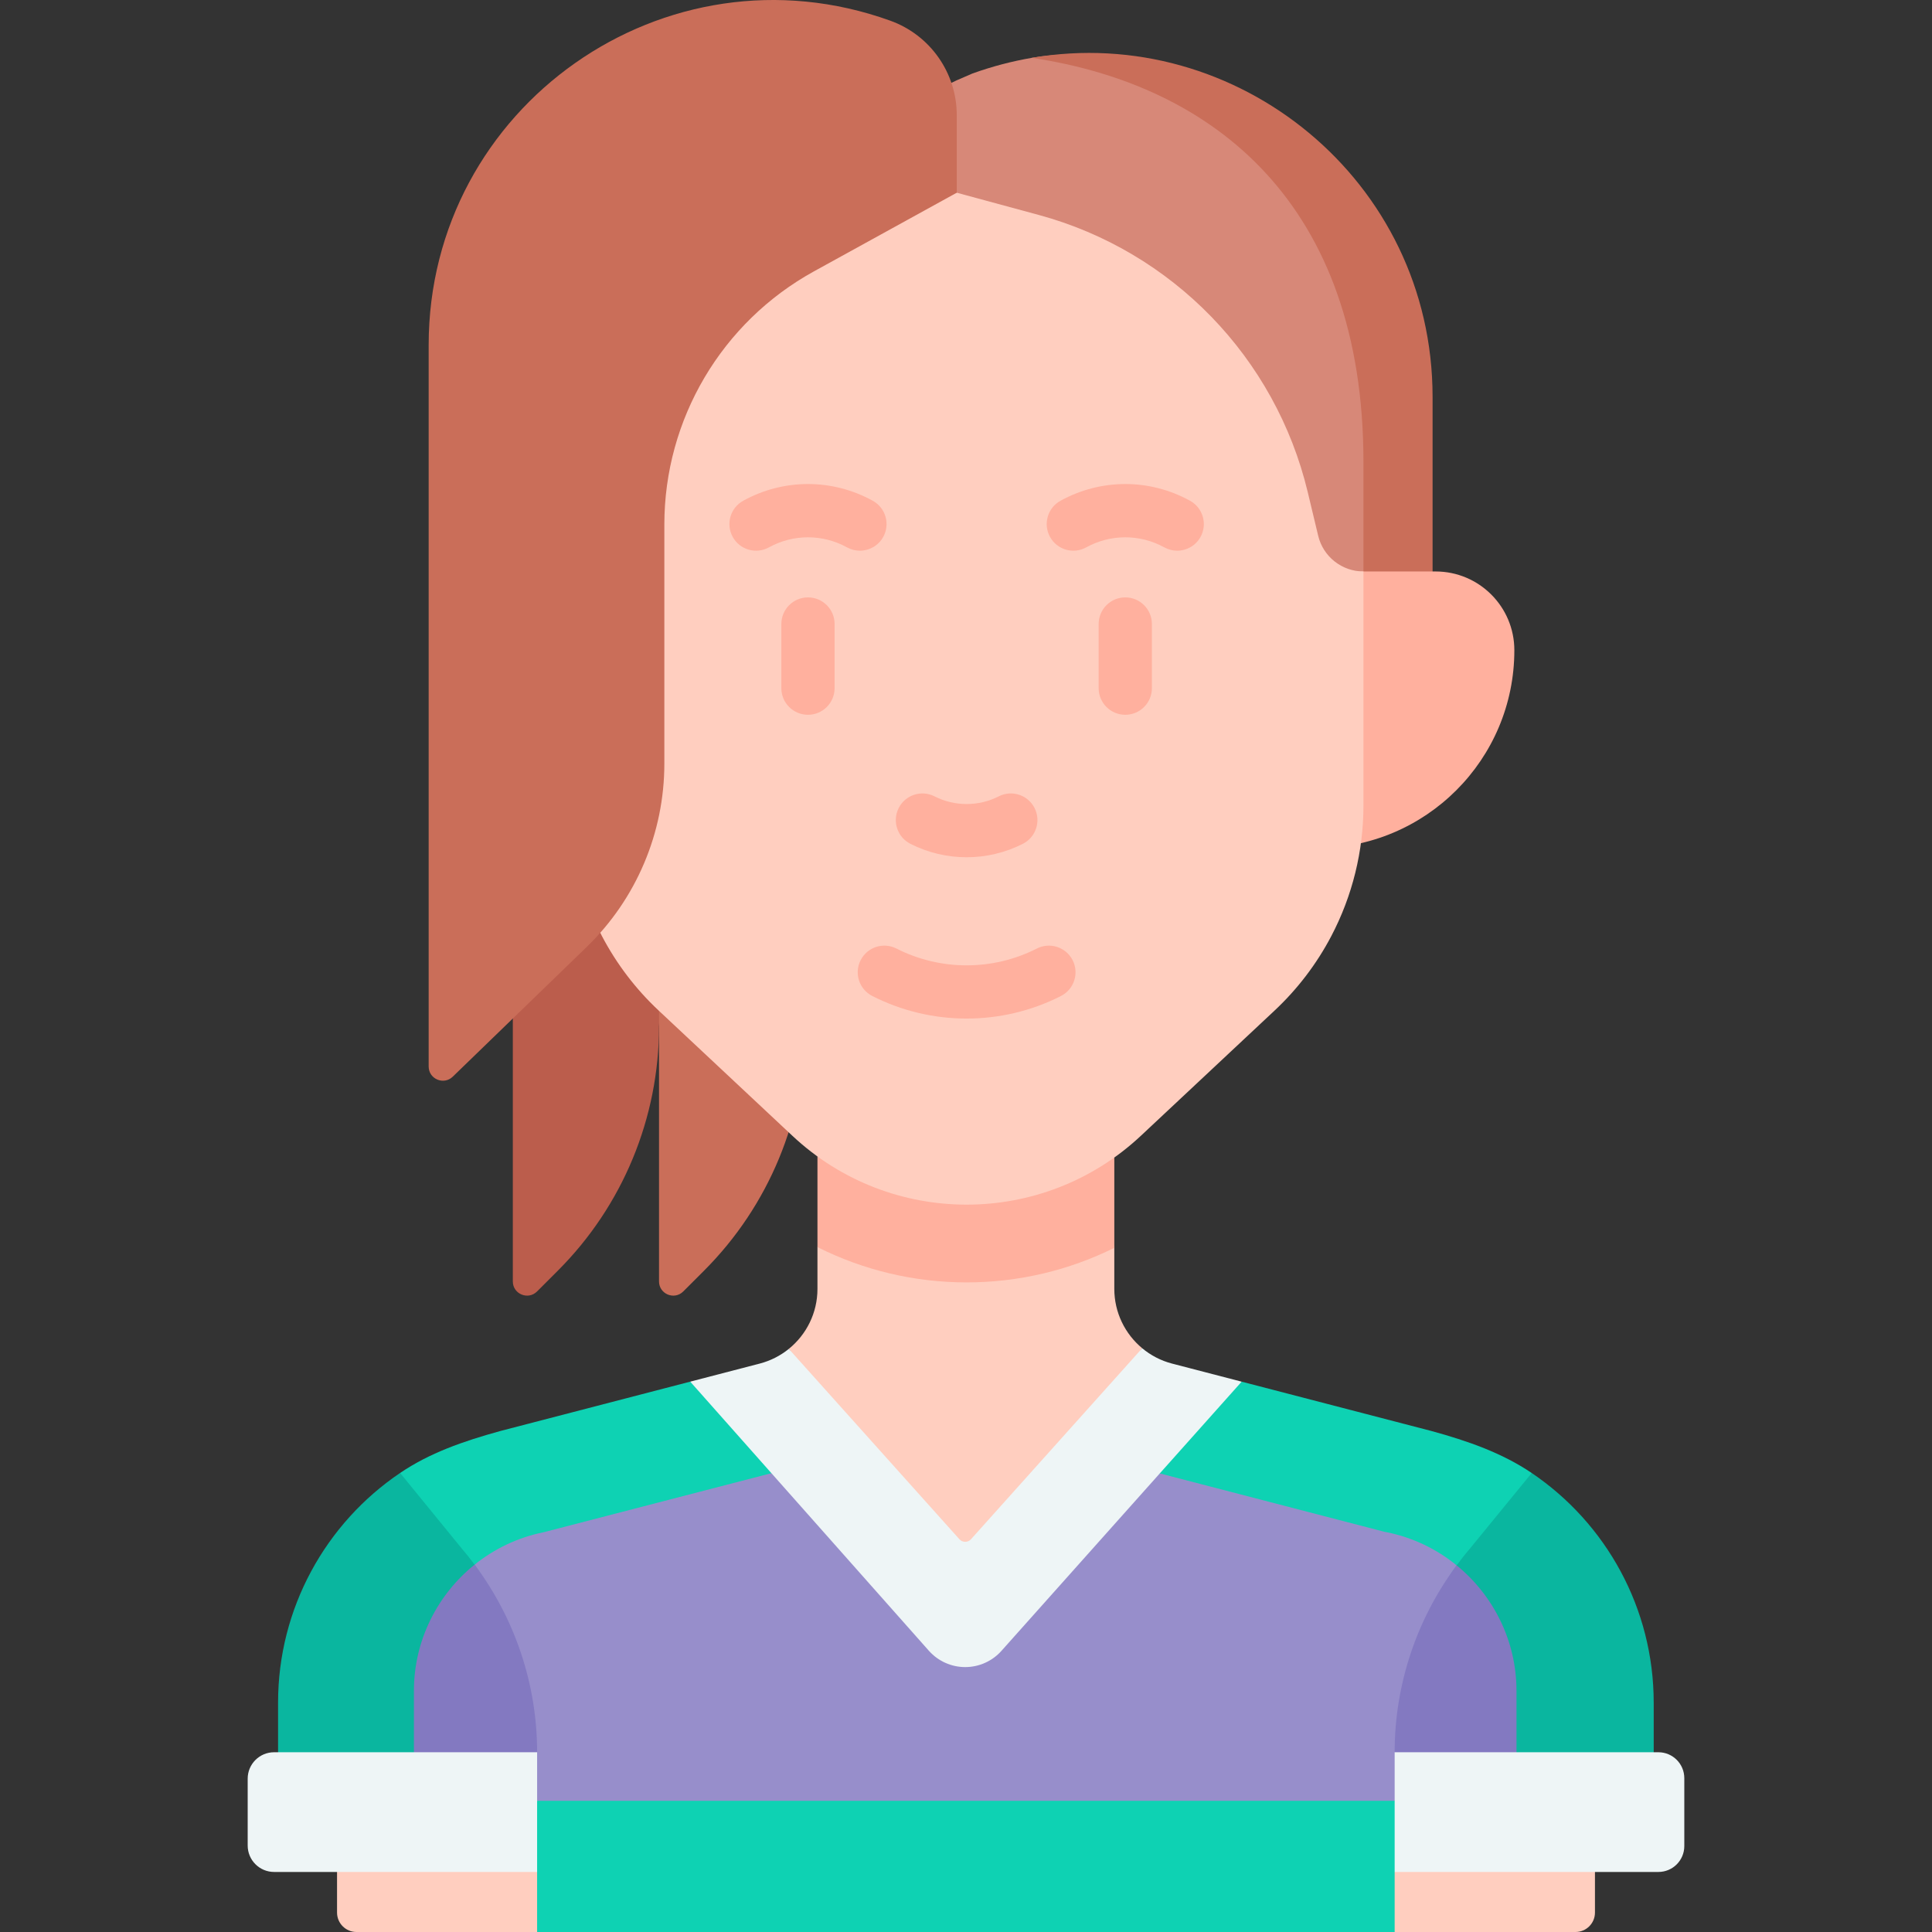 <svg id="Capa_1" enable-background="new 0 0 512 512" viewBox="0 0 512 512" xmlns="http://www.w3.org/2000/svg"><rect x="0" y="0" width="512" height="512" fill="#333333" stroke="none"/><g><path d="m438.248 451.217c0-24.999-12.609-47.522-32.327-60.856l-24.209 2.336c-1.302 1.511-17.87 20.355-19.054 21.946 9.75 7.95 31.303 26.493 31.303 39.708l7.925 34.177h36.363v-37.311z" fill="#0ab69f"/><path d="m142.341 418.193c-1.142-1.526-10.933-19.324-12.185-20.775l-24.119-7.07c-19.73 13.333-32.346 35.862-32.346 60.869v37.312h36.001l11.391-38.94c0-13.317 11.378-23.45 21.258-31.396z" fill="#0ab69f"/><path d="m386.021 414.829c-10.622 14.278-30.905 31.632-30.905 49.533l14.481 24.166h32.288v-40.448c0-13.214-6.114-25.301-15.864-33.251z" fill="#8379c1"/><path d="m125.778 414.644c5.209-4.189 15.643 5.709 22.525 4.323l76.895-22.796-42.281-30.021-50.286 13.07c-10.001 2.761-18.741 5.821-26.595 11.129l16.167 19.817c1.253 1.45 2.433 2.952 3.575 4.478z" fill="#0ed2b3"/><path d="m125.778 414.644c-9.88 7.946-16.086 20.121-16.086 33.438v40.448h32.649l18.21-24.166c.001-17.98-24.063-35.407-34.773-49.72z" fill="#8379c1"/><path d="m361.478 419.101c6.981 1.406 19.289-8.556 24.544-4.271 1.184-1.591 2.41-3.154 3.713-4.665l16.187-19.803c-7.859-5.314-16.925-8.493-26.614-11.142l-50.255-13.062-40.908 29.333z" fill="#0ed2b3"/><path d="m89.32 488.529v18.32c0 2.845 2.306 5.151 5.151 5.151h47.87l109.623-20.956 117.633 20.956h47.932c2.845 0 5.151-2.306 5.151-5.151v-18.32z" fill="#ffcebf"/><path d="m255.789 425.972 46.903-68.678c-4.563-3.792-7.388-9.483-7.388-15.711v-10.897l-12.68-60.145h-26.655-13.637l-25.698 59.957v11.085c0 6.322-2.907 12.096-7.592 15.886z" fill="#ffcebf"/><path d="m216.635 270.543v59.957c12.149 6.104 25.635 9.349 39.531 9.349 13.748 0 27.091-3.182 39.139-9.161v-60.145h-39.335z" fill="#ffb09e"/><path d="m355.116 496.089h84.378c3.792 0 6.865-3.074 6.865-6.865v-17.995c0-3.792-3.074-6.865-6.865-6.865h-84.378z" fill="#eef5f6"/><path d="m160.552 496.089h-87.91c-3.867 0-7.002-3.135-7.002-7.002v-17.722c0-3.867 3.135-7.002 7.002-7.002h87.909v31.726z" fill="#eef5f6"/><path d="m386.021 414.829c-5.254-4.284-11.561-7.37-18.542-8.776l-.729-.147-59.393-15.437-41.979 37.684c-2.443 2.725-5.93 4.283-9.589 4.283s-7.147-1.557-9.589-4.283l-41.768-37.744-60.333 15.643c-6.882 1.386-13.112 4.401-18.32 8.591 10.711 14.313 16.563 31.74 16.563 49.719v12.871l18.21 11.296h196.926l12.119-11.296v-12.871c0-17.9 5.802-35.255 16.424-49.533z" fill="#978ecb"/><path d="m142.341 477.233h227.256v34.767h-227.256z" fill="#0ed2b3"/><path d="m246.2 437.511c2.443 2.725 5.93 4.283 9.589 4.283 3.659 0 7.146-1.557 9.589-4.283l63.674-71.354-18.454-4.796c-2.979-.774-5.651-2.192-7.905-4.066l-45.369 50.617c-.819.914-2.25.914-3.069 0l-45.212-50.442c-2.211 1.789-4.814 3.14-7.701 3.89l-18.423 4.789z" fill="#eef5f6"/><path d="m213.393 184.445v87.574c0 24.272-9.642 47.549-26.805 64.712l-5.517 5.517c-2.37 2.37-6.423.692-6.423-2.661v-67.569l-4.703-26.552z" fill="#ca6e59"/><path d="m174.648 184.445v87.574c0 24.272-9.642 47.549-26.805 64.712l-5.517 5.517c-2.37 2.37-6.423.692-6.423-2.661v-94.121z" fill="#bb5d4c"/><path d="m375.886 160.583v-55.388c0-57.535-60.131-97.169-102.462-89.867-5.244.905-10.51 2.275-15.75 4.162l-4.122 1.787-11.219 5.385v133.921z" fill="#d78878"/><path d="m273.424 15.327c48.386 7.193 87.905 38.816 87.905 107.102v38.153h18.32v-55.388c-.001-57.533-52.044-99.173-106.225-89.867z" fill="#ca6e59"/><path d="m256.166 151.445h124.279c11.527 0 20.872 9.345 20.872 20.872 0 28.976-23.489 52.465-52.465 52.465h-90.364z" fill="#ffb09e"/><path d="m151.003 107.746v105.758c0 12.049 2.927 23.918 8.53 34.585 3.865 7.36 8.937 14.019 15.005 19.702l35.456 33.207c12.987 12.163 29.579 18.245 46.172 18.245s33.184-6.082 46.172-18.245l35.456-33.207c6.068-5.683 11.14-12.342 15.005-19.702 5.603-10.667 8.53-22.536 8.53-34.585v-62.06c-5.706 0-10.668-3.914-11.996-9.464l-2.758-11.526c-8.544-35.705-35.903-63.894-71.336-73.501l-21.687-5.88-81.284 16.602z" fill="#ffcebf"/><g><g><path d="m227.879 145.941c-1.149 0-2.314-.281-3.392-.874-6.489-3.568-14.24-3.567-20.73 0-3.413 1.877-7.704.631-9.581-2.783s-.631-7.704 2.783-9.581c10.746-5.908 23.578-5.908 34.326 0 3.414 1.877 4.66 6.167 2.783 9.581-1.284 2.335-3.699 3.656-6.189 3.657z" fill="#ffb09e"/></g><g><path d="m311.967 145.941c-1.149 0-2.314-.281-3.392-.874-6.491-3.568-14.24-3.568-20.731 0-3.415 1.877-7.703.632-9.581-2.784-1.877-3.414-.631-7.704 2.783-9.58 10.748-5.908 23.578-5.908 34.326 0 3.414 1.877 4.66 6.167 2.783 9.58-1.283 2.336-3.697 3.658-6.188 3.658z" fill="#ffb09e"/></g><g><g><path d="m256.166 227.181c-5.123 0-10.244-1.189-14.914-3.568-3.471-1.769-4.852-6.017-3.083-9.489s6.017-4.852 9.489-3.083c5.328 2.714 11.69 2.714 17.017 0 3.47-1.768 7.721-.388 9.488 3.084 1.769 3.472.389 7.72-3.084 9.488-4.668 2.378-9.792 3.568-14.913 3.568z" fill="#ffb09e"/></g><g><path d="m256.166 269.93c-8.589 0-17.177-1.994-25.006-5.983-3.471-1.769-4.852-6.017-3.083-9.489 1.769-3.473 6.017-4.852 9.489-3.083 11.648 5.934 25.555 5.934 37.203 0 3.47-1.768 7.719-.389 9.488 3.083s.389 7.72-3.084 9.489c-7.83 3.988-16.418 5.983-25.007 5.983z" fill="#ffb09e"/></g></g><g><path d="m298.21 189.425c-3.897 0-7.055-3.159-7.055-7.055v-17c0-3.896 3.158-7.055 7.055-7.055s7.055 3.159 7.055 7.055v17c0 3.897-3.159 7.055-7.055 7.055z" fill="#ffb09e"/></g><g><path d="m214.122 189.425c-3.896 0-7.055-3.159-7.055-7.055v-17c0-3.896 3.159-7.055 7.055-7.055s7.055 3.159 7.055 7.055v17c0 3.897-3.159 7.055-7.055 7.055z" fill="#ffb09e"/></g></g><path d="m253.552 51.073v-20.534c0-11.226-7.041-21.246-17.602-25.051-59.552-21.455-122.35 22.67-122.35 85.968v191.177c0 3.323 3.993 5.015 6.38 2.703l35.501-34.38c13.153-12.738 20.578-30.265 20.578-48.574v-63.379c0-27.915 15.189-53.619 39.641-67.085z" fill="#ca6e59"/></g><g/><g/><g/><g/><g/><g/><g/><g/><g/><g/><g/><g/><g/><g/><g/></svg>